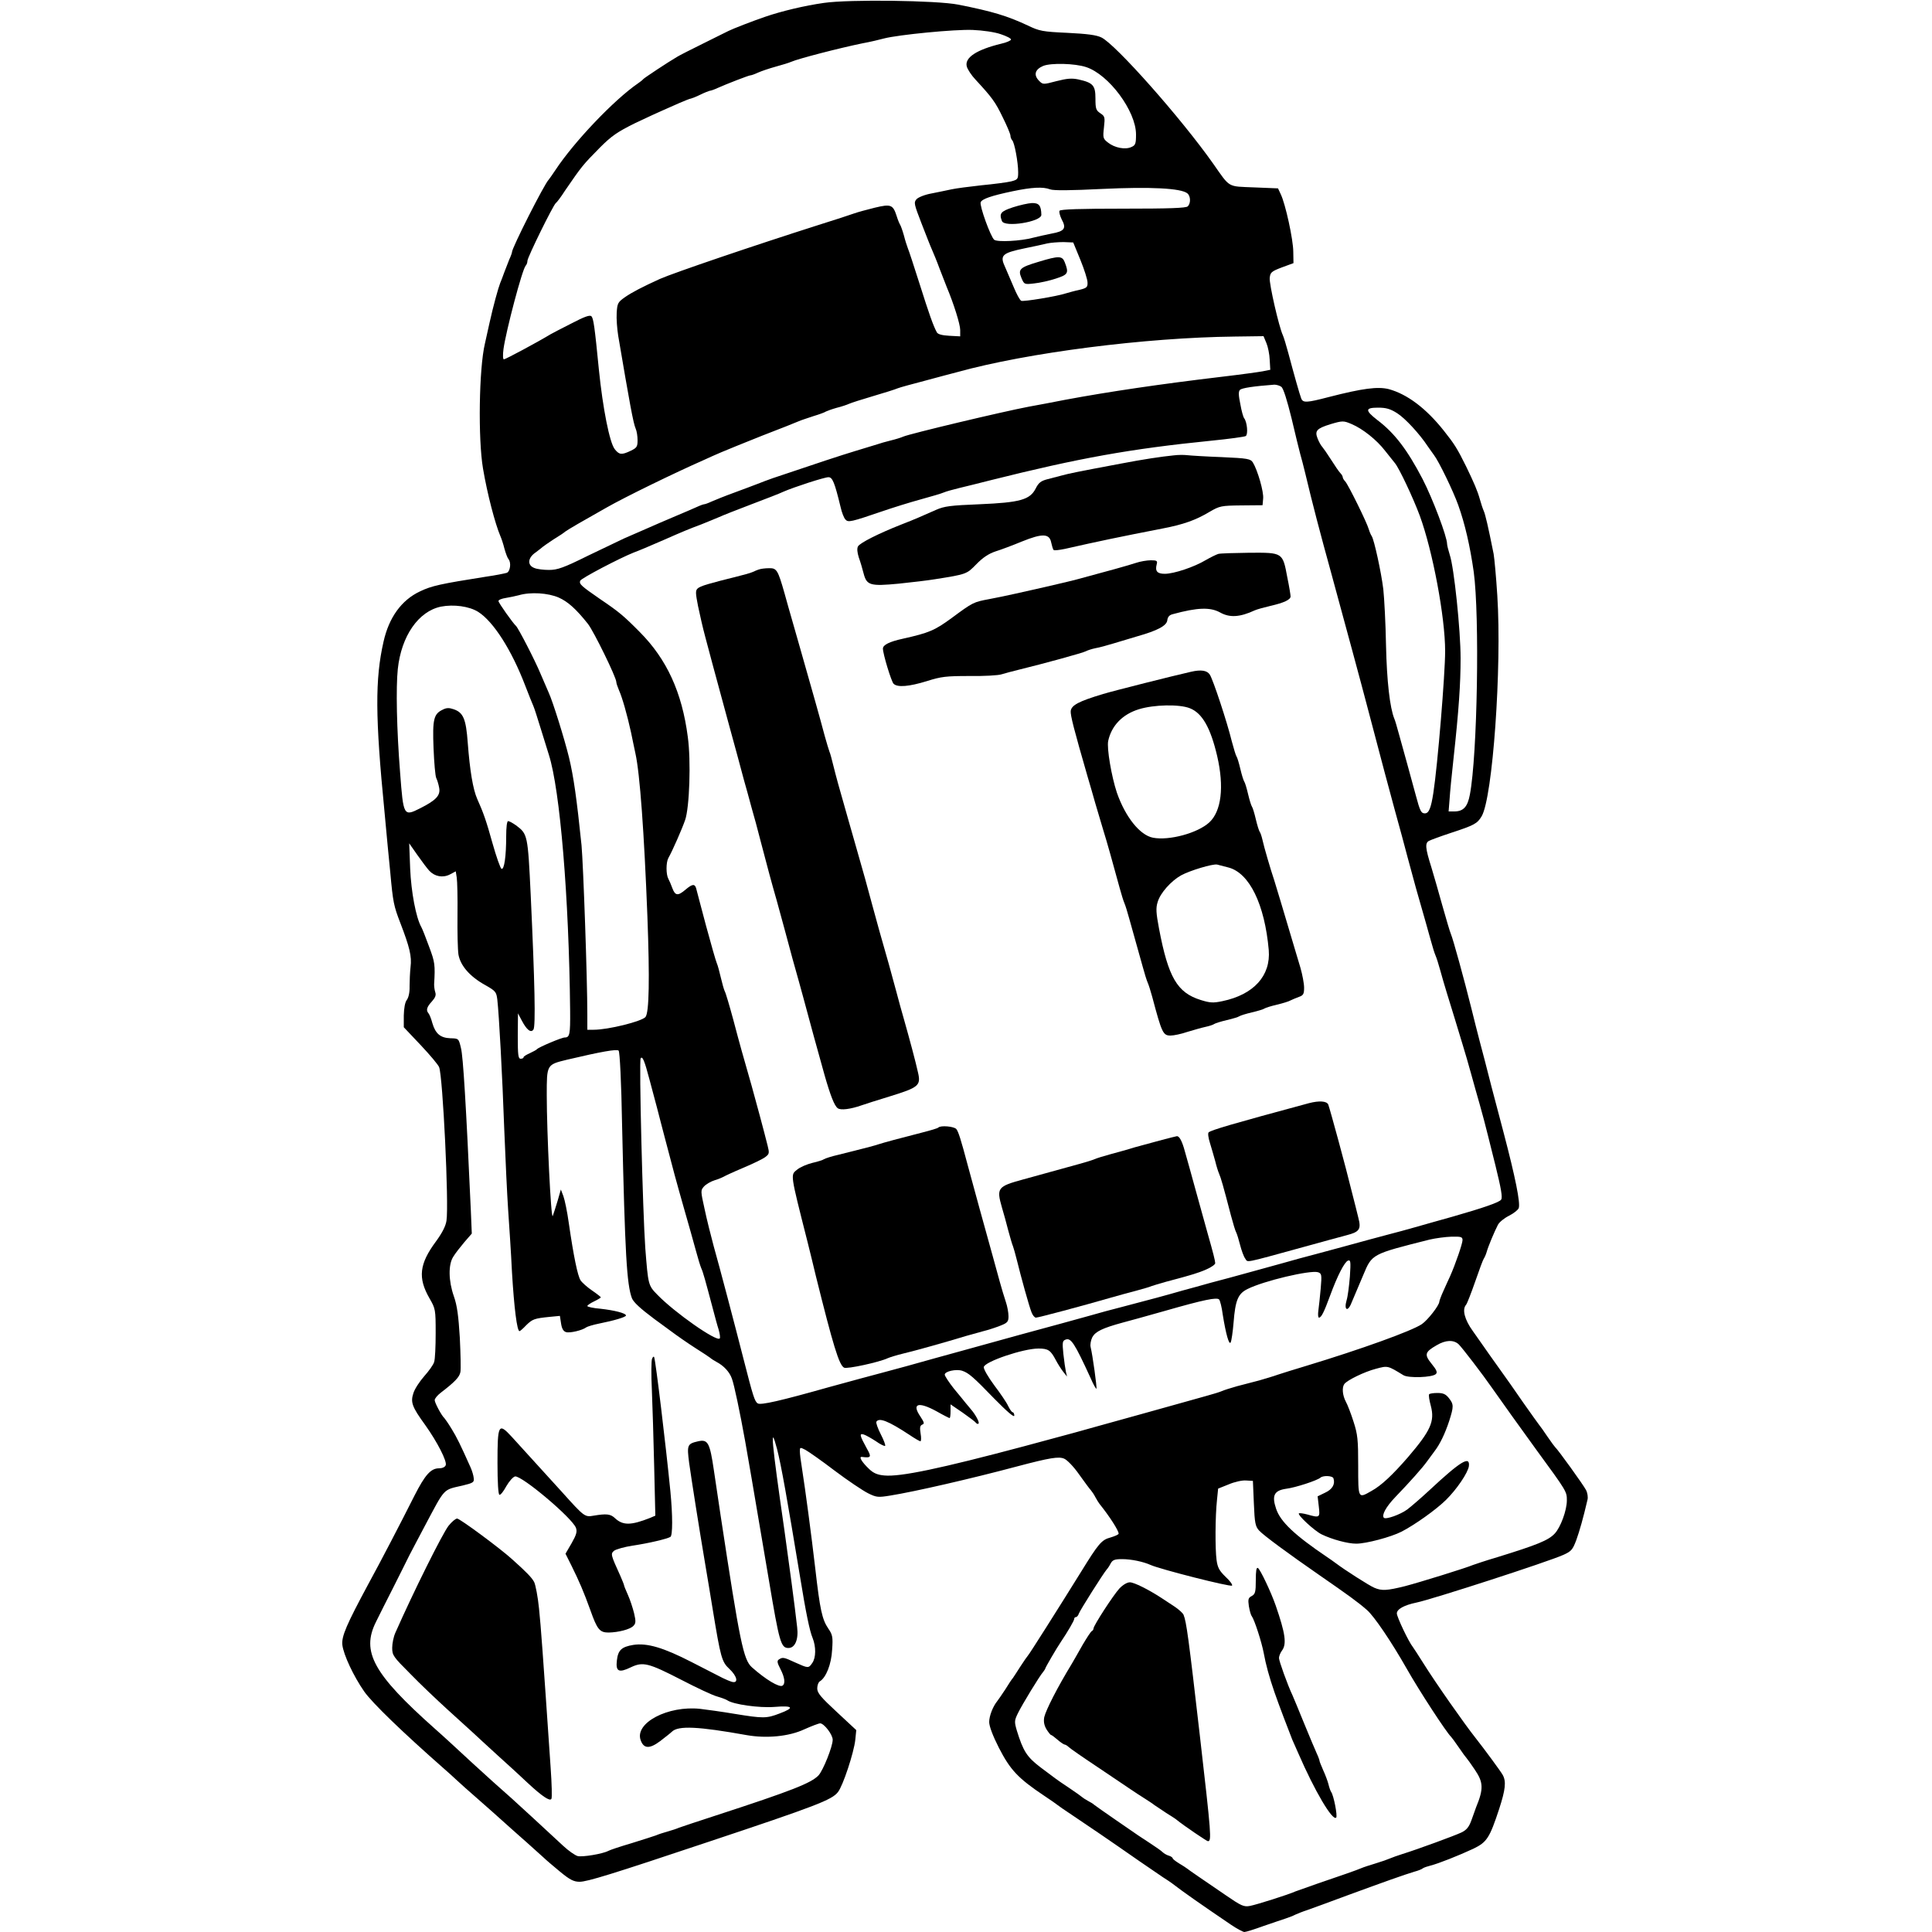 <?xml version="1.0" standalone="no"?>
<!DOCTYPE svg PUBLIC "-//W3C//DTD SVG 20010904//EN"
 "http://www.w3.org/TR/2001/REC-SVG-20010904/DTD/svg10.dtd">
<svg version="1.0" xmlns="http://www.w3.org/2000/svg"
 width="32px" height="32px" viewBox="0 0 1000 1000"
 preserveAspectRatio="xMidYMid meet">

<g transform="translate(0,1000) scale(0.1,-0.1)"
fill="#000000" stroke="none">
<path d="M4265 9985 c-100 -14 -221 -43 -305 -72 -62 -21 -170 -63 -189 -73
-9 -4 -68 -34 -131 -65 -63 -31 -124 -62 -135 -69 -48 -28 -170 -109 -175
-115 -3 -4 -15 -14 -27 -22 -123 -84 -331 -302 -428 -449 -17 -25 -32 -47 -35
-50 -23 -23 -190 -353 -190 -375 0 -4 -6 -21 -14 -38 -7 -18 -19 -48 -26 -67
-7 -19 -16 -44 -21 -55 -10 -25 -36 -119 -55 -205 -8 -36 -19 -84 -24 -108
-31 -130 -36 -494 -10 -647 22 -131 63 -287 90 -350 5 -11 15 -40 21 -65 7
-25 16 -49 21 -54 15 -18 9 -64 -9 -71 -10 -3 -58 -13 -108 -20 -234 -37 -281
-47 -341 -76 -96 -45 -161 -135 -189 -261 -44 -193 -43 -390 5 -878 10 -113
24 -254 30 -315 14 -155 18 -174 52 -262 48 -125 60 -173 53 -228 -3 -27 -5
-73 -5 -100 1 -30 -5 -58 -14 -70 -10 -13 -15 -43 -16 -81 l0 -61 88 -93 c48
-51 91 -102 95 -114 19 -48 51 -709 38 -794 -4 -28 -22 -63 -54 -107 -87 -117
-95 -189 -34 -295 31 -54 32 -58 32 -180 0 -69 -3 -136 -8 -150 -4 -14 -27
-46 -51 -73 -23 -26 -49 -65 -56 -87 -16 -48 -8 -71 61 -166 62 -87 114 -188
106 -208 -4 -10 -18 -16 -35 -16 -42 0 -72 -34 -126 -140 -72 -143 -176 -343
-240 -460 -112 -208 -139 -270 -134 -314 6 -51 58 -162 113 -241 42 -60 201
-213 409 -396 22 -19 53 -47 71 -64 17 -16 63 -57 101 -90 57 -50 109 -96 180
-160 6 -5 41 -37 79 -70 37 -33 77 -69 89 -80 11 -11 50 -44 85 -73 51 -42 71
-52 101 -52 39 0 166 39 665 206 561 187 641 218 672 258 26 32 83 205 90 271
l5 50 -101 94 c-82 76 -101 98 -101 122 0 15 6 32 13 36 33 20 60 89 64 163 5
67 2 79 -20 111 -32 47 -43 99 -67 309 -21 180 -51 405 -69 520 -6 36 -11 75
-11 88 0 21 1 22 28 8 15 -8 84 -56 152 -108 69 -52 147 -104 173 -117 44 -22
53 -22 115 -12 125 20 417 87 657 151 170 45 215 52 243 40 15 -6 50 -42 77
-81 28 -39 55 -76 61 -82 6 -7 17 -23 24 -37 7 -13 17 -29 21 -34 53 -66 99
-138 99 -154 0 -5 -19 -13 -42 -20 -46 -12 -62 -31 -152 -177 -123 -198 -270
-430 -276 -435 -3 -3 -20 -27 -38 -55 -17 -27 -35 -54 -39 -60 -5 -5 -23 -32
-40 -60 -18 -27 -37 -55 -42 -61 -22 -27 -41 -76 -41 -107 0 -22 19 -72 50
-133 59 -115 99 -158 235 -249 33 -22 62 -42 65 -45 3 -3 43 -31 90 -62 82
-55 162 -109 340 -233 47 -32 101 -69 120 -82 19 -12 40 -26 45 -30 61 -47
147 -107 306 -215 31 -21 63 -38 70 -38 8 0 52 14 99 31 47 16 99 34 115 39
17 6 39 14 50 20 11 5 38 16 60 23 22 8 117 42 210 77 188 69 292 106 345 122
19 5 40 13 45 18 6 4 24 10 40 14 40 10 146 52 221 87 70 34 84 55 134 207 32
99 37 141 18 175 -9 17 -96 135 -141 192 -55 69 -208 287 -269 385 -26 41 -51
80 -55 85 -22 27 -83 156 -83 174 0 22 38 43 101 56 79 16 681 211 761 247 42
19 48 27 67 77 17 48 35 110 58 209 3 13 0 35 -8 50 -12 24 -145 209 -160 222
-3 3 -21 27 -40 55 -18 27 -38 55 -44 62 -5 6 -41 57 -80 112 -38 56 -97 139
-130 185 -33 46 -67 94 -75 106 -8 12 -34 48 -57 81 -42 58 -56 111 -35 135 5
5 26 59 47 119 21 61 41 115 45 120 4 6 11 21 15 35 8 29 39 103 58 140 7 14
33 35 57 47 24 12 47 30 51 40 9 27 -17 157 -79 393 -11 41 -39 147 -62 235
-22 88 -50 194 -61 235 -11 41 -30 118 -43 170 -38 153 -96 363 -106 385 -5
11 -25 79 -45 150 -20 72 -45 159 -56 195 -32 101 -34 127 -12 138 10 5 61 24
113 41 122 40 136 48 159 86 57 97 105 769 81 1143 -6 95 -15 192 -19 215 -29
145 -43 204 -51 222 -5 11 -14 38 -20 60 -13 46 -30 85 -71 170 -46 93 -61
117 -116 186 -93 117 -190 189 -285 215 -57 14 -135 4 -310 -41 -115 -30 -134
-31 -143 -7 -8 20 -37 123 -66 232 -11 41 -24 84 -29 95 -20 42 -71 265 -68
296 3 29 8 34 63 55 l60 22 -1 58 c0 64 -41 250 -65 299 l-14 30 -123 5 c-140
6 -123 -5 -212 122 -167 237 -506 619 -579 654 -26 13 -75 19 -176 24 -129 6
-145 9 -205 38 -107 50 -183 73 -360 108 -110 22 -564 28 -695 9z m915 -162
c30 -10 54 -22 53 -28 -1 -5 -23 -15 -50 -21 -128 -31 -191 -72 -179 -118 4
-15 24 -46 46 -69 85 -92 102 -115 140 -194 22 -44 40 -87 40 -95 0 -8 4 -18
9 -24 12 -11 31 -115 31 -165 0 -36 -2 -39 -37 -48 -21 -5 -90 -14 -153 -20
-63 -7 -133 -16 -155 -21 -22 -5 -68 -14 -102 -21 -35 -6 -70 -20 -79 -30 -15
-17 -13 -25 26 -126 23 -59 47 -121 55 -138 7 -16 25 -59 38 -95 14 -36 30
-78 37 -95 37 -88 70 -194 70 -223 l0 -33 -56 3 c-38 2 -60 8 -65 18 -19 35
-40 95 -89 250 -29 91 -56 174 -61 185 -4 11 -14 40 -20 65 -7 25 -16 50 -19
55 -4 6 -13 27 -19 47 -19 59 -30 63 -113 43 -40 -10 -89 -23 -108 -30 -19 -7
-102 -34 -185 -60 -330 -105 -748 -247 -820 -279 -90 -41 -144 -69 -180 -94
-37 -26 -40 -32 -43 -81 -2 -30 2 -83 8 -120 59 -348 78 -452 90 -479 6 -13
10 -40 10 -61 0 -33 -4 -39 -35 -54 -48 -23 -60 -21 -83 8 -27 34 -62 213 -82
410 -22 224 -28 267 -39 278 -8 8 -36 -2 -103 -37 -51 -26 -100 -51 -108 -56
-73 -44 -234 -130 -242 -130 -5 0 -6 23 -2 53 13 94 97 413 115 432 5 5 9 16
9 25 0 18 134 290 147 299 5 3 27 32 48 65 86 125 90 131 181 223 59 59 89 80
180 125 61 29 126 59 145 67 18 8 57 25 86 38 28 12 55 23 60 23 4 1 26 9 48
20 22 11 44 19 48 20 5 0 23 6 40 14 49 22 163 66 171 66 5 0 22 6 39 14 18 8
59 22 92 31 33 9 69 20 80 25 36 16 248 71 370 96 39 7 89 19 111 25 73 19
366 48 459 44 51 -2 114 -11 145 -22z m441 -170 c118 -38 259 -228 259 -349 0
-48 -3 -56 -24 -65 -32 -15 -87 -4 -121 23 -26 20 -27 25 -21 78 6 54 5 58
-19 74 -22 15 -25 23 -25 76 0 68 -12 82 -89 99 -34 7 -58 5 -113 -9 -68 -18
-70 -18 -89 1 -31 31 -22 60 21 78 41 16 163 13 221 -6z m-186 -633 c18 -7
106 -6 269 2 250 12 410 4 442 -23 17 -14 18 -51 2 -67 -9 -9 -97 -12 -334
-12 -221 0 -325 -3 -330 -11 -3 -6 2 -25 11 -44 26 -47 15 -62 -52 -74 -32 -6
-74 -16 -94 -21 -65 -18 -187 -24 -203 -11 -19 16 -77 177 -70 194 6 17 55 34
165 57 100 21 158 24 194 10z m157 -365 c20 -49 37 -102 37 -117 1 -24 -4 -29
-41 -38 -24 -5 -56 -14 -73 -19 -46 -15 -216 -43 -229 -38 -7 3 -25 36 -40 73
-16 38 -35 82 -42 98 -31 65 -19 76 101 101 44 9 96 20 115 25 19 4 57 7 85 7
l50 -2 37 -90z m963 -431 c8 -19 16 -58 17 -87 l3 -51 -40 -8 c-22 -4 -116
-17 -210 -28 -320 -38 -584 -77 -810 -119 -60 -12 -146 -28 -190 -36 -133 -25
-616 -140 -650 -155 -11 -5 -40 -14 -65 -20 -25 -6 -56 -15 -70 -20 -14 -4
-65 -20 -115 -35 -76 -23 -188 -60 -425 -140 -25 -9 -61 -22 -80 -30 -19 -7
-73 -28 -120 -45 -47 -17 -99 -38 -117 -46 -17 -8 -34 -14 -38 -14 -4 0 -21
-6 -38 -14 -18 -8 -66 -29 -107 -46 -75 -32 -92 -39 -185 -80 -27 -12 -66 -29
-85 -37 -19 -9 -103 -49 -186 -89 -127 -63 -159 -74 -202 -74 -28 0 -62 4 -76
10 -38 14 -35 53 7 81 17 13 34 26 37 29 3 3 28 20 55 38 28 17 55 35 60 40
11 9 99 60 213 124 96 55 355 181 505 247 26 12 66 30 90 40 23 10 119 49 212
86 94 36 179 70 190 75 11 5 45 16 75 26 30 9 60 20 65 24 6 3 30 12 55 19 25
6 54 16 65 21 11 5 67 23 125 40 58 17 115 35 126 40 12 5 75 22 140 39 66 18
142 38 169 45 364 101 975 179 1437 184 l148 2 15 -36z m77 -226 c11 -8 30
-70 53 -163 19 -82 40 -166 45 -185 6 -19 17 -64 26 -100 37 -156 76 -305 134
-515 72 -264 158 -581 189 -700 84 -319 105 -398 141 -530 23 -82 52 -190 65
-240 13 -49 33 -123 44 -162 49 -170 60 -211 76 -268 9 -33 20 -69 25 -80 5
-11 16 -45 24 -75 8 -30 24 -84 35 -120 11 -36 29 -94 40 -130 11 -36 29 -96
41 -135 12 -38 32 -108 45 -155 13 -47 33 -119 45 -160 12 -41 30 -111 41
-155 11 -44 29 -116 40 -160 28 -114 37 -163 29 -174 -8 -14 -93 -43 -250 -88
-69 -19 -156 -44 -195 -55 -38 -11 -101 -28 -140 -38 -38 -10 -146 -39 -240
-65 -93 -25 -192 -52 -220 -59 -27 -8 -126 -35 -220 -61 -93 -26 -201 -55
-240 -65 -38 -11 -104 -29 -145 -40 -83 -24 -168 -47 -310 -84 -52 -13 -129
-34 -170 -46 -41 -11 -106 -29 -145 -40 -38 -10 -136 -37 -217 -59 -82 -23
-213 -59 -293 -81 -80 -22 -211 -58 -292 -81 -82 -22 -188 -51 -238 -64 -49
-13 -124 -34 -165 -45 -248 -70 -352 -94 -368 -84 -16 10 -25 40 -72 224 -48
188 -126 484 -156 590 -14 52 -36 139 -47 192 -21 94 -21 97 -3 117 10 11 35
26 55 32 20 6 41 15 46 18 6 4 51 25 101 46 50 21 102 46 115 56 21 16 22 20
12 60 -21 84 -62 235 -82 307 -47 164 -61 213 -95 342 -20 74 -40 142 -45 150
-4 8 -13 40 -20 70 -7 30 -16 64 -21 75 -5 11 -30 99 -56 195 -25 96 -49 183
-51 193 -7 23 -20 22 -55 -8 -39 -33 -53 -32 -68 8 -6 17 -16 40 -21 49 -12
23 -12 83 0 106 23 41 71 151 87 197 23 65 31 308 14 431 -30 231 -109 402
-248 542 -84 85 -108 105 -207 172 -97 67 -108 77 -102 94 5 13 206 118 277
146 32 12 72 29 155 65 95 42 136 59 193 80 34 14 77 31 95 39 17 8 93 38 167
66 74 28 149 57 165 65 55 24 212 75 233 75 21 0 32 -27 63 -155 6 -27 17 -56
25 -64 14 -16 28 -13 189 42 55 19 145 47 200 62 55 15 109 31 120 36 11 5 47
15 80 23 33 8 107 26 165 41 455 114 721 162 1140 204 91 9 171 20 178 24 13
9 7 72 -8 92 -5 6 -14 38 -20 73 -10 47 -10 66 -2 74 10 10 72 19 178 27 11 0
28 -5 36 -11z m600 -137 c41 -26 116 -107 158 -171 8 -12 23 -32 32 -45 25
-32 101 -189 126 -260 35 -98 61 -212 80 -345 31 -229 19 -950 -20 -1153 -12
-64 -34 -87 -81 -87 l-29 0 5 63 c2 34 11 127 20 207 28 256 37 392 37 523 0
145 -34 471 -56 535 -7 23 -14 49 -14 57 0 37 -74 233 -127 336 -79 151 -144
237 -234 305 -64 50 -64 64 4 64 41 0 63 -6 99 -29z m-236 -56 c57 -24 130
-82 173 -138 23 -29 45 -57 51 -64 22 -26 95 -181 129 -273 66 -180 131 -523
131 -700 0 -119 -39 -592 -61 -734 -12 -78 -23 -106 -44 -106 -19 0 -25 11
-47 94 -11 39 -31 112 -44 161 -14 50 -33 119 -43 155 -10 36 -20 72 -24 80
-23 56 -39 195 -43 380 -2 113 -9 243 -14 290 -11 90 -48 258 -60 275 -4 6
-11 21 -15 35 -10 36 -107 232 -122 248 -7 7 -13 17 -13 22 0 5 -6 15 -13 22
-7 7 -28 38 -47 68 -19 30 -40 60 -46 67 -6 6 -17 25 -24 43 -16 40 -5 52 65
74 64 19 69 19 111 1z m-4104 -898 c47 -21 89 -58 151 -136 30 -38 147 -277
147 -301 0 -7 7 -26 14 -43 17 -38 42 -126 62 -217 7 -36 18 -85 23 -110 23
-104 45 -406 62 -845 12 -322 9 -496 -10 -519 -20 -23 -193 -66 -268 -66 l-33
0 0 78 c0 190 -21 777 -30 877 -25 242 -41 355 -65 455 -24 98 -84 290 -105
335 -5 11 -23 54 -41 95 -31 75 -117 240 -128 250 -15 13 -91 120 -91 129 0 6
17 13 38 16 20 3 51 10 67 14 61 18 152 12 207 -12z m-417 -74 c79 -50 173
-197 244 -383 18 -47 37 -94 42 -105 5 -11 22 -65 39 -120 17 -55 35 -114 41
-132 58 -182 104 -738 110 -1325 1 -122 -2 -138 -28 -138 -16 0 -134 -50 -143
-60 -3 -4 -20 -13 -37 -21 -18 -8 -33 -17 -33 -21 0 -5 -7 -8 -15 -8 -13 0
-15 20 -15 118 l1 117 19 -36 c26 -50 48 -67 61 -48 12 16 7 243 -14 695 -15
314 -16 317 -76 362 -17 12 -35 22 -41 22 -6 0 -10 -31 -10 -79 0 -103 -10
-173 -24 -168 -6 2 -27 62 -47 133 -32 115 -47 158 -79 229 -22 50 -38 146
-49 291 -9 123 -23 156 -73 173 -23 8 -37 8 -56 -2 -47 -22 -54 -49 -48 -199
3 -76 9 -145 14 -155 5 -10 12 -33 15 -50 8 -40 -16 -65 -97 -106 -87 -44 -88
-42 -105 183 -18 225 -22 443 -12 537 18 171 107 299 223 323 66 13 147 2 193
-27z m-253 -1340 c28 -30 70 -38 107 -19 l30 16 5 -32 c3 -18 5 -105 4 -193
-1 -88 1 -181 5 -206 10 -57 59 -114 139 -158 53 -30 57 -35 62 -74 9 -79 26
-392 36 -672 6 -154 15 -341 20 -415 5 -74 15 -220 20 -325 11 -184 26 -305
39 -305 3 0 19 14 35 31 32 31 41 35 122 43 l52 5 6 -39 c4 -27 12 -41 26 -45
19 -6 84 9 105 25 6 4 35 13 65 19 80 16 140 34 140 42 0 12 -60 27 -132 35
-38 3 -68 10 -68 14 0 4 16 15 35 24 19 9 35 19 35 21 0 2 -20 18 -45 35 -25
17 -52 41 -60 53 -15 23 -36 124 -61 297 -8 58 -21 120 -28 139 l-13 34 -17
-59 c-10 -32 -21 -68 -25 -78 -9 -23 -31 433 -31 625 0 160 -1 158 105 184
178 42 258 56 267 47 6 -6 14 -161 18 -389 15 -662 24 -822 51 -893 9 -21 42
-52 117 -108 9 -6 46 -34 82 -60 36 -27 94 -67 130 -90 36 -23 70 -45 76 -50
5 -5 21 -15 34 -22 36 -19 66 -51 78 -85 12 -31 42 -175 69 -325 8 -47 23
-132 33 -190 18 -104 53 -310 90 -530 54 -322 62 -350 101 -350 34 0 53 44 45
108 -11 101 -45 353 -66 502 -66 456 -76 564 -38 420 22 -86 52 -256 118 -655
31 -192 51 -288 66 -323 18 -45 18 -102 -2 -130 -19 -28 -21 -27 -88 3 -60 28
-65 28 -84 16 -11 -7 -10 -16 7 -49 23 -44 27 -77 11 -87 -17 -10 -86 31 -158
95 -44 39 -62 127 -162 785 -10 66 -26 172 -35 235 -21 143 -31 161 -81 150
-57 -13 -59 -19 -47 -112 12 -86 51 -334 83 -523 10 -60 28 -166 39 -235 41
-250 47 -272 86 -308 41 -38 49 -77 13 -67 -13 4 -34 13 -48 20 -14 7 -86 44
-160 82 -146 75 -230 100 -302 89 -61 -10 -79 -27 -85 -80 -7 -58 10 -66 72
-36 63 30 91 23 262 -65 79 -41 162 -80 185 -86 24 -7 48 -16 53 -20 31 -21
164 -40 243 -34 98 8 107 -4 27 -34 -68 -26 -84 -26 -232 -2 -65 11 -145 22
-179 26 -167 18 -340 -73 -308 -162 16 -45 46 -46 101 -5 26 20 54 42 61 49
33 32 136 27 387 -18 103 -18 219 -7 298 30 38 17 75 31 82 31 20 0 65 -58 65
-85 0 -35 -49 -157 -73 -184 -38 -40 -136 -79 -532 -208 -93 -30 -179 -59
-190 -63 -11 -5 -38 -14 -60 -20 -22 -6 -49 -15 -60 -20 -11 -4 -67 -22 -125
-40 -58 -17 -112 -35 -121 -40 -30 -16 -135 -33 -159 -27 -14 4 -47 27 -75 53
-87 81 -239 221 -266 245 -15 13 -60 53 -100 89 -39 36 -84 76 -99 90 -79 73
-151 140 -200 183 -318 283 -381 398 -304 552 16 33 56 112 88 175 32 63 70
140 85 170 16 30 51 98 79 150 108 203 93 187 197 211 54 13 60 17 57 38 -1
13 -8 37 -16 55 -54 121 -72 157 -99 201 -17 28 -34 52 -37 55 -14 12 -50 79
-50 93 0 8 14 25 31 38 73 56 97 81 102 107 3 15 1 95 -3 178 -7 114 -14 167
-31 215 -28 80 -29 164 -3 204 10 17 36 50 57 75 l39 45 -5 120 c-25 554 -40
797 -51 840 -12 50 -12 50 -55 51 -52 2 -77 24 -93 78 -6 23 -15 45 -20 51
-14 16 -9 33 17 61 18 20 23 33 18 48 -4 12 -6 30 -6 41 6 102 4 115 -26 195
-17 47 -35 92 -40 101 -28 49 -53 183 -58 304 l-5 130 42 -60 c23 -33 51 -70
62 -82z m1139 -1078 c10 -38 28 -106 40 -150 11 -44 29 -111 39 -150 44 -169
60 -228 99 -365 23 -80 51 -179 62 -220 11 -41 24 -84 29 -95 9 -19 21 -63 60
-210 10 -38 23 -87 30 -108 6 -22 9 -42 5 -45 -17 -17 -233 134 -322 226 -48
49 -48 50 -63 242 -13 181 -33 967 -24 982 9 14 20 -12 45 -107z m4209 -834
c0 -18 -37 -125 -64 -186 -8 -16 -23 -51 -35 -77 -12 -26 -21 -51 -21 -55 0
-19 -60 -96 -91 -117 -52 -35 -312 -129 -599 -216 -58 -17 -123 -38 -145 -45
-22 -8 -66 -21 -97 -30 -32 -8 -84 -22 -115 -30 -32 -9 -67 -20 -78 -25 -11
-5 -47 -16 -80 -25 -33 -9 -89 -25 -125 -35 -36 -10 -132 -37 -215 -60 -82
-23 -181 -50 -220 -61 -76 -22 -122 -34 -385 -105 -432 -115 -640 -159 -723
-151 -35 3 -56 12 -78 33 -39 37 -56 66 -37 63 47 -6 50 -1 25 43 -38 69 -40
80 -16 73 12 -4 40 -20 63 -35 22 -16 44 -26 47 -24 4 2 -6 29 -22 60 -16 31
-26 61 -23 65 14 23 62 4 170 -67 28 -19 54 -34 58 -34 4 0 5 18 1 40 -5 31
-3 41 8 46 13 5 11 11 -9 42 -46 67 -12 79 82 28 35 -20 67 -36 69 -36 3 0 5
16 5 36 l0 35 63 -43 c34 -24 65 -47 69 -53 4 -5 10 -7 13 -3 6 6 -17 48 -40
74 -5 7 -17 20 -25 30 -8 11 -37 45 -63 77 -26 33 -47 65 -47 72 0 17 59 30
90 20 33 -11 56 -30 167 -145 65 -66 103 -99 103 -87 0 9 -4 17 -8 17 -5 0
-15 15 -24 33 -8 18 -41 66 -72 107 -31 42 -55 83 -54 94 4 28 204 96 283 96
51 0 63 -9 90 -60 10 -19 27 -46 38 -60 l20 -25 -6 25 c-3 14 -9 55 -13 92 -6
59 -5 68 11 74 28 11 46 -16 130 -199 14 -33 28 -57 30 -55 4 3 -20 176 -30
216 -3 12 1 35 9 51 16 29 53 47 156 75 30 8 129 35 220 61 202 58 268 71 280
59 5 -5 14 -40 19 -79 16 -100 33 -160 41 -143 4 7 11 54 15 103 9 115 23 149
72 173 83 42 324 99 365 87 19 -7 20 -12 14 -84 -4 -42 -9 -93 -12 -113 -3
-21 -2 -38 3 -38 12 0 26 28 58 115 37 101 74 173 92 180 14 5 15 -5 10 -82
-4 -49 -11 -104 -17 -123 -15 -51 6 -63 25 -14 9 21 20 48 25 59 5 11 21 49
36 85 46 110 42 108 344 184 30 7 81 14 113 15 50 1 57 -1 57 -18z m-20 -539
c17 -16 128 -161 170 -222 22 -32 182 -256 232 -324 158 -216 158 -216 158
-262 0 -51 -32 -139 -63 -172 -33 -35 -90 -58 -297 -122 -58 -17 -114 -36
-125 -40 -38 -16 -273 -89 -353 -110 -93 -23 -120 -25 -159 -8 -26 11 -153 92
-199 127 -12 9 -32 23 -44 31 -169 114 -243 184 -265 251 -23 68 -10 94 51
103 49 6 162 43 179 58 14 12 63 10 67 -4 10 -30 -6 -57 -43 -74 l-39 -19 6
-52 c7 -59 5 -60 -59 -42 -22 6 -41 8 -44 6 -8 -9 81 -91 118 -109 54 -26 134
-48 179 -48 51 0 179 34 234 62 68 35 178 113 230 164 56 55 115 142 119 176
6 55 -44 24 -205 -126 -42 -39 -93 -83 -114 -99 -37 -27 -111 -53 -121 -43
-13 13 11 57 59 107 76 79 140 151 163 183 11 15 29 39 39 53 30 39 55 92 77
158 24 76 24 86 -2 119 -16 20 -29 26 -59 26 -21 0 -41 -3 -43 -7 -3 -5 1 -31
9 -60 21 -80 -1 -128 -118 -265 -80 -92 -138 -147 -189 -175 -70 -40 -69 -42
-69 131 0 135 -3 162 -24 227 -13 41 -31 88 -40 104 -17 32 -21 73 -8 91 14
20 105 64 163 79 63 17 61 17 143 -33 26 -16 150 -12 168 6 9 9 4 21 -22 53
-39 48 -35 61 26 96 47 28 88 29 114 5z m-1060 -824 c4 -102 8 -119 27 -140
24 -26 155 -122 308 -228 156 -108 203 -142 250 -183 38 -33 127 -165 205
-302 66 -117 208 -334 231 -355 3 -3 21 -27 40 -55 18 -27 37 -52 40 -55 3 -3
22 -29 42 -59 45 -66 47 -99 7 -196 -4 -11 -15 -41 -24 -67 -13 -35 -25 -50
-52 -63 -36 -17 -227 -87 -304 -111 -25 -8 -54 -18 -65 -23 -11 -5 -45 -17
-75 -26 -30 -9 -64 -20 -75 -25 -23 -10 -98 -36 -230 -81 -49 -17 -99 -35
-110 -39 -35 -16 -199 -68 -235 -75 -32 -6 -45 0 -125 55 -132 90 -189 129
-200 138 -5 4 -25 17 -42 27 -18 11 -33 23 -33 26 0 4 -9 11 -20 14 -11 3 -26
12 -32 18 -7 7 -35 27 -63 45 -57 37 -48 31 -180 122 -55 38 -105 73 -111 78
-5 5 -21 15 -35 22 -13 7 -26 16 -29 19 -3 3 -32 24 -65 46 -33 22 -64 43 -70
48 -5 4 -41 31 -79 59 -71 54 -90 84 -123 191 -13 45 -13 51 6 90 21 43 112
193 131 214 5 7 10 14 10 16 0 5 60 108 80 137 37 55 70 112 70 120 0 6 4 10
9 10 5 0 12 8 15 18 6 17 126 207 144 228 5 5 15 20 21 32 10 18 21 22 59 22
47 0 109 -13 147 -30 48 -22 414 -115 422 -107 4 4 -11 25 -34 46 -32 31 -41
48 -46 86 -8 58 -7 228 2 310 l6 60 55 22 c30 13 71 22 90 20 l35 -2 5 -117z"/>
<path d="M5243 8927 c-64 -21 -72 -32 -57 -71 13 -35 204 -4 204 32 -1 48 -12
62 -49 61 -20 -1 -64 -11 -98 -22z"/>
<path d="M5376 8645 c-98 -29 -108 -39 -89 -84 14 -33 15 -34 66 -28 29 3 79
14 112 25 64 21 68 28 46 85 -13 33 -30 34 -135 2z"/>
<path d="M6075 7643 c-62 -6 -161 -21 -270 -42 -235 -44 -272 -52 -305 -61
-19 -5 -54 -14 -77 -20 -35 -9 -47 -18 -62 -48 -30 -59 -81 -73 -291 -82 -150
-6 -182 -10 -225 -29 -81 -36 -106 -47 -180 -76 -117 -46 -214 -95 -224 -113
-6 -11 -4 -31 4 -57 8 -22 19 -59 25 -83 16 -62 34 -67 182 -53 68 7 152 17
188 23 164 26 163 26 214 78 33 34 63 54 99 66 29 9 90 32 136 51 106 43 143
42 152 -5 4 -18 9 -36 13 -39 3 -3 29 0 58 6 172 39 282 62 508 106 104 20
170 43 241 86 52 30 59 32 164 33 l110 1 3 34 c4 35 -29 148 -53 187 -12 19
-26 22 -162 28 -81 3 -161 8 -178 10 -16 2 -48 2 -70 -1z"/>
<path d="M6306 7133 c-10 -3 -39 -17 -65 -32 -60 -36 -165 -71 -212 -71 -40 0
-51 14 -42 49 5 18 1 21 -30 21 -20 0 -56 -6 -79 -14 -36 -12 -147 -43 -308
-86 -34 -9 -170 -41 -315 -73 -38 -9 -99 -21 -135 -28 -81 -15 -85 -17 -193
-97 -89 -65 -116 -77 -254 -108 -69 -15 -103 -32 -103 -51 0 -28 43 -169 55
-182 20 -20 80 -15 174 14 72 23 99 26 218 26 76 -1 151 3 168 9 16 5 57 16
90 24 127 31 331 87 345 95 9 5 31 12 50 16 19 3 62 15 95 25 33 10 87 26 120
36 106 30 154 55 157 84 2 17 11 27 28 31 128 35 194 37 245 9 50 -28 102 -25
180 11 11 5 47 15 81 23 70 16 104 32 104 49 0 7 -7 51 -17 99 -24 129 -23
128 -196 127 -78 -1 -150 -3 -161 -6z"/>
<path d="M3930 7053 c-8 -2 -24 -9 -35 -14 -11 -5 -47 -15 -80 -23 -144 -36
-191 -49 -204 -62 -12 -11 -11 -24 2 -91 9 -43 25 -114 37 -158 12 -44 30
-111 40 -150 10 -38 46 -171 80 -295 34 -124 70 -256 80 -295 11 -38 29 -104
40 -145 12 -41 33 -118 46 -170 37 -142 60 -227 84 -310 11 -41 30 -109 41
-150 38 -142 47 -175 74 -270 14 -52 35 -126 45 -165 17 -65 37 -136 88 -320
30 -105 51 -159 68 -171 15 -12 67 -5 124 15 14 5 79 26 145 46 149 46 162 56
147 122 -13 59 -44 174 -72 273 -12 41 -30 107 -40 145 -11 39 -28 103 -39
143 -40 139 -62 218 -86 307 -24 91 -48 176 -85 305 -11 39 -29 102 -40 140
-50 174 -62 219 -76 275 -8 33 -17 67 -21 75 -3 8 -14 44 -24 80 -27 102 -61
221 -129 460 -11 39 -29 102 -40 140 -11 39 -29 100 -39 138 -35 123 -41 132
-81 131 -19 0 -42 -3 -50 -6z"/>
<path d="M6165 6523 c-85 -19 -403 -99 -455 -115 -127 -38 -164 -58 -168 -88
-2 -22 16 -93 88 -342 11 -38 29 -98 39 -135 11 -38 29 -99 41 -138 21 -67 50
-172 85 -300 9 -33 20 -69 25 -80 5 -11 16 -47 25 -80 9 -33 25 -89 35 -125
10 -36 26 -92 35 -125 9 -33 20 -69 25 -80 5 -11 16 -45 24 -75 50 -188 56
-200 95 -200 16 0 55 8 87 19 33 10 75 22 94 26 19 4 40 11 45 15 6 4 35 13
65 20 30 7 60 16 65 20 6 4 35 13 65 20 30 7 60 16 65 20 6 4 35 13 65 20 30
7 62 17 70 22 8 4 27 12 43 18 23 8 27 15 27 48 0 21 -9 68 -19 103 -11 35
-31 105 -46 154 -45 152 -77 258 -90 300 -18 53 -53 172 -61 210 -4 17 -10 35
-14 40 -4 6 -13 35 -20 65 -7 30 -16 60 -20 65 -4 6 -13 35 -20 65 -7 30 -16
60 -20 65 -4 6 -13 35 -20 65 -7 30 -16 60 -20 65 -4 6 -14 40 -24 77 -24 99
-97 320 -114 346 -14 22 -45 27 -97 15z m-6 -189 c64 -25 107 -102 141 -247
37 -160 22 -286 -41 -344 -60 -55 -207 -95 -291 -79 -68 13 -143 107 -187 233
-28 84 -53 231 -45 268 17 79 74 138 159 164 77 24 210 27 264 5z m199 -824
c109 -28 188 -191 209 -427 11 -133 -77 -231 -240 -265 -48 -10 -64 -9 -112 6
-122 38 -168 117 -216 370 -15 80 -17 106 -7 137 13 46 69 109 121 138 45 25
165 61 187 56 8 -2 34 -9 58 -15z"/>
<path d="M6775 4290 c-397 -107 -505 -139 -519 -151 -5 -4 -2 -28 7 -56 8 -26
20 -68 27 -93 6 -25 15 -54 20 -65 9 -20 22 -65 61 -215 11 -41 23 -82 28 -90
4 -8 13 -37 20 -65 7 -27 18 -58 26 -69 16 -21 -17 -28 300 59 94 26 196 54
227 62 65 17 74 31 59 89 -5 22 -21 84 -35 139 -30 124 -112 424 -121 448 -8
18 -46 21 -100 7z"/>
<path d="M4857 4164 c-3 -4 -41 -15 -84 -26 -114 -29 -206 -54 -223 -60 -16
-6 -100 -28 -210 -55 -36 -8 -69 -19 -75 -23 -5 -4 -33 -13 -60 -19 -28 -7
-64 -22 -79 -35 -35 -28 -37 -16 53 -371 11 -44 31 -125 44 -180 89 -358 120
-461 146 -474 15 -8 181 28 226 49 11 5 47 16 80 24 56 13 224 60 325 91 25 7
65 18 90 25 25 6 64 19 87 28 38 15 43 21 43 49 0 18 -6 52 -14 75 -8 24 -22
70 -31 103 -18 67 -44 159 -105 380 -23 83 -50 182 -60 220 -38 143 -49 176
-60 191 -12 14 -81 20 -93 8z"/>
<path d="M6015 4100 c-38 -10 -101 -27 -140 -38 -38 -12 -97 -28 -130 -37 -33
-9 -69 -20 -80 -25 -11 -5 -47 -16 -80 -25 -33 -9 -98 -27 -145 -40 -47 -13
-112 -31 -145 -40 -132 -36 -138 -44 -109 -145 9 -30 24 -84 33 -120 10 -36
20 -72 24 -80 3 -8 13 -42 21 -75 20 -82 62 -234 75 -267 6 -16 16 -28 23 -28
13 0 241 61 383 102 39 11 99 28 135 37 36 10 72 20 80 24 8 3 41 13 73 22
132 35 169 46 212 65 25 11 45 25 45 32 -1 15 -10 51 -39 153 -11 39 -38 138
-61 220 -23 83 -48 175 -57 205 -14 53 -29 81 -42 79 -3 0 -37 -9 -76 -19z"/>
<path d="M3375 2967 c-4 -10 -5 -82 -1 -160 3 -78 9 -257 12 -397 l6 -255 -28
-12 c-99 -39 -140 -39 -181 -1 -23 22 -44 24 -110 13 -46 -8 -48 -7 -163 121
-56 61 -199 219 -262 288 -68 74 -73 64 -73 -137 0 -100 4 -163 10 -164 6 -2
22 19 36 45 15 26 35 48 45 50 35 5 296 -215 315 -266 7 -19 3 -35 -22 -79
l-32 -55 31 -62 c40 -81 63 -134 98 -231 35 -99 48 -115 94 -115 51 1 110 16
128 34 13 13 14 23 4 66 -7 28 -21 71 -32 95 -11 24 -20 47 -20 50 0 3 -9 25
-19 48 -50 110 -51 114 -33 130 10 8 53 20 97 27 83 12 178 35 195 45 12 8 12
110 0 235 -24 243 -76 674 -84 695 -2 6 -7 2 -11 -8z"/>
<path d="M2322 2103 c-32 -41 -181 -340 -276 -555 -9 -20 -16 -55 -16 -77 0
-39 6 -47 93 -134 50 -52 139 -136 196 -188 57 -52 116 -105 131 -119 14 -14
71 -65 125 -115 55 -49 126 -115 158 -145 71 -66 113 -95 121 -81 4 5 2 78 -4
163 -41 601 -50 725 -60 822 -6 61 -18 122 -25 137 -12 23 -39 51 -115 119
-63 57 -270 210 -284 210 -8 0 -28 -17 -44 -37z"/>
<path d="M6500 1821 c0 -61 -3 -72 -21 -82 -18 -9 -20 -17 -15 -52 4 -23 10
-46 15 -52 14 -19 51 -133 62 -191 11 -60 28 -123 56 -204 18 -53 80 -216 92
-245 5 -11 19 -42 31 -70 85 -196 177 -351 196 -333 8 8 -13 116 -26 133 -4 6
-10 23 -14 40 -4 16 -16 48 -27 72 -10 23 -19 45 -19 48 0 4 -6 21 -14 38 -8
18 -38 88 -66 157 -28 69 -55 134 -60 145 -26 55 -70 178 -70 193 0 10 7 27
15 38 26 34 18 89 -32 234 -24 69 -80 187 -92 194 -8 5 -11 -15 -11 -63z"/>
<path d="M5794 1778 c-32 -35 -134 -192 -134 -207 0 -5 -4 -11 -8 -13 -5 -1
-26 -34 -48 -71 -21 -38 -47 -82 -56 -98 -75 -123 -134 -239 -143 -277 -4 -22
-1 -41 11 -62 10 -16 21 -30 24 -30 3 0 18 -11 34 -25 16 -14 33 -25 37 -25 4
0 14 -6 21 -13 7 -7 76 -55 153 -106 186 -125 183 -124 235 -157 25 -16 50
-32 55 -37 6 -4 33 -22 60 -40 28 -17 55 -35 60 -40 32 -26 151 -107 157 -107
20 0 18 28 -42 550 -58 504 -69 585 -84 622 -4 9 -26 29 -49 44 -23 15 -53 35
-67 44 -66 43 -140 80 -162 80 -14 0 -36 -13 -54 -32z"/>
</g>
</svg>
